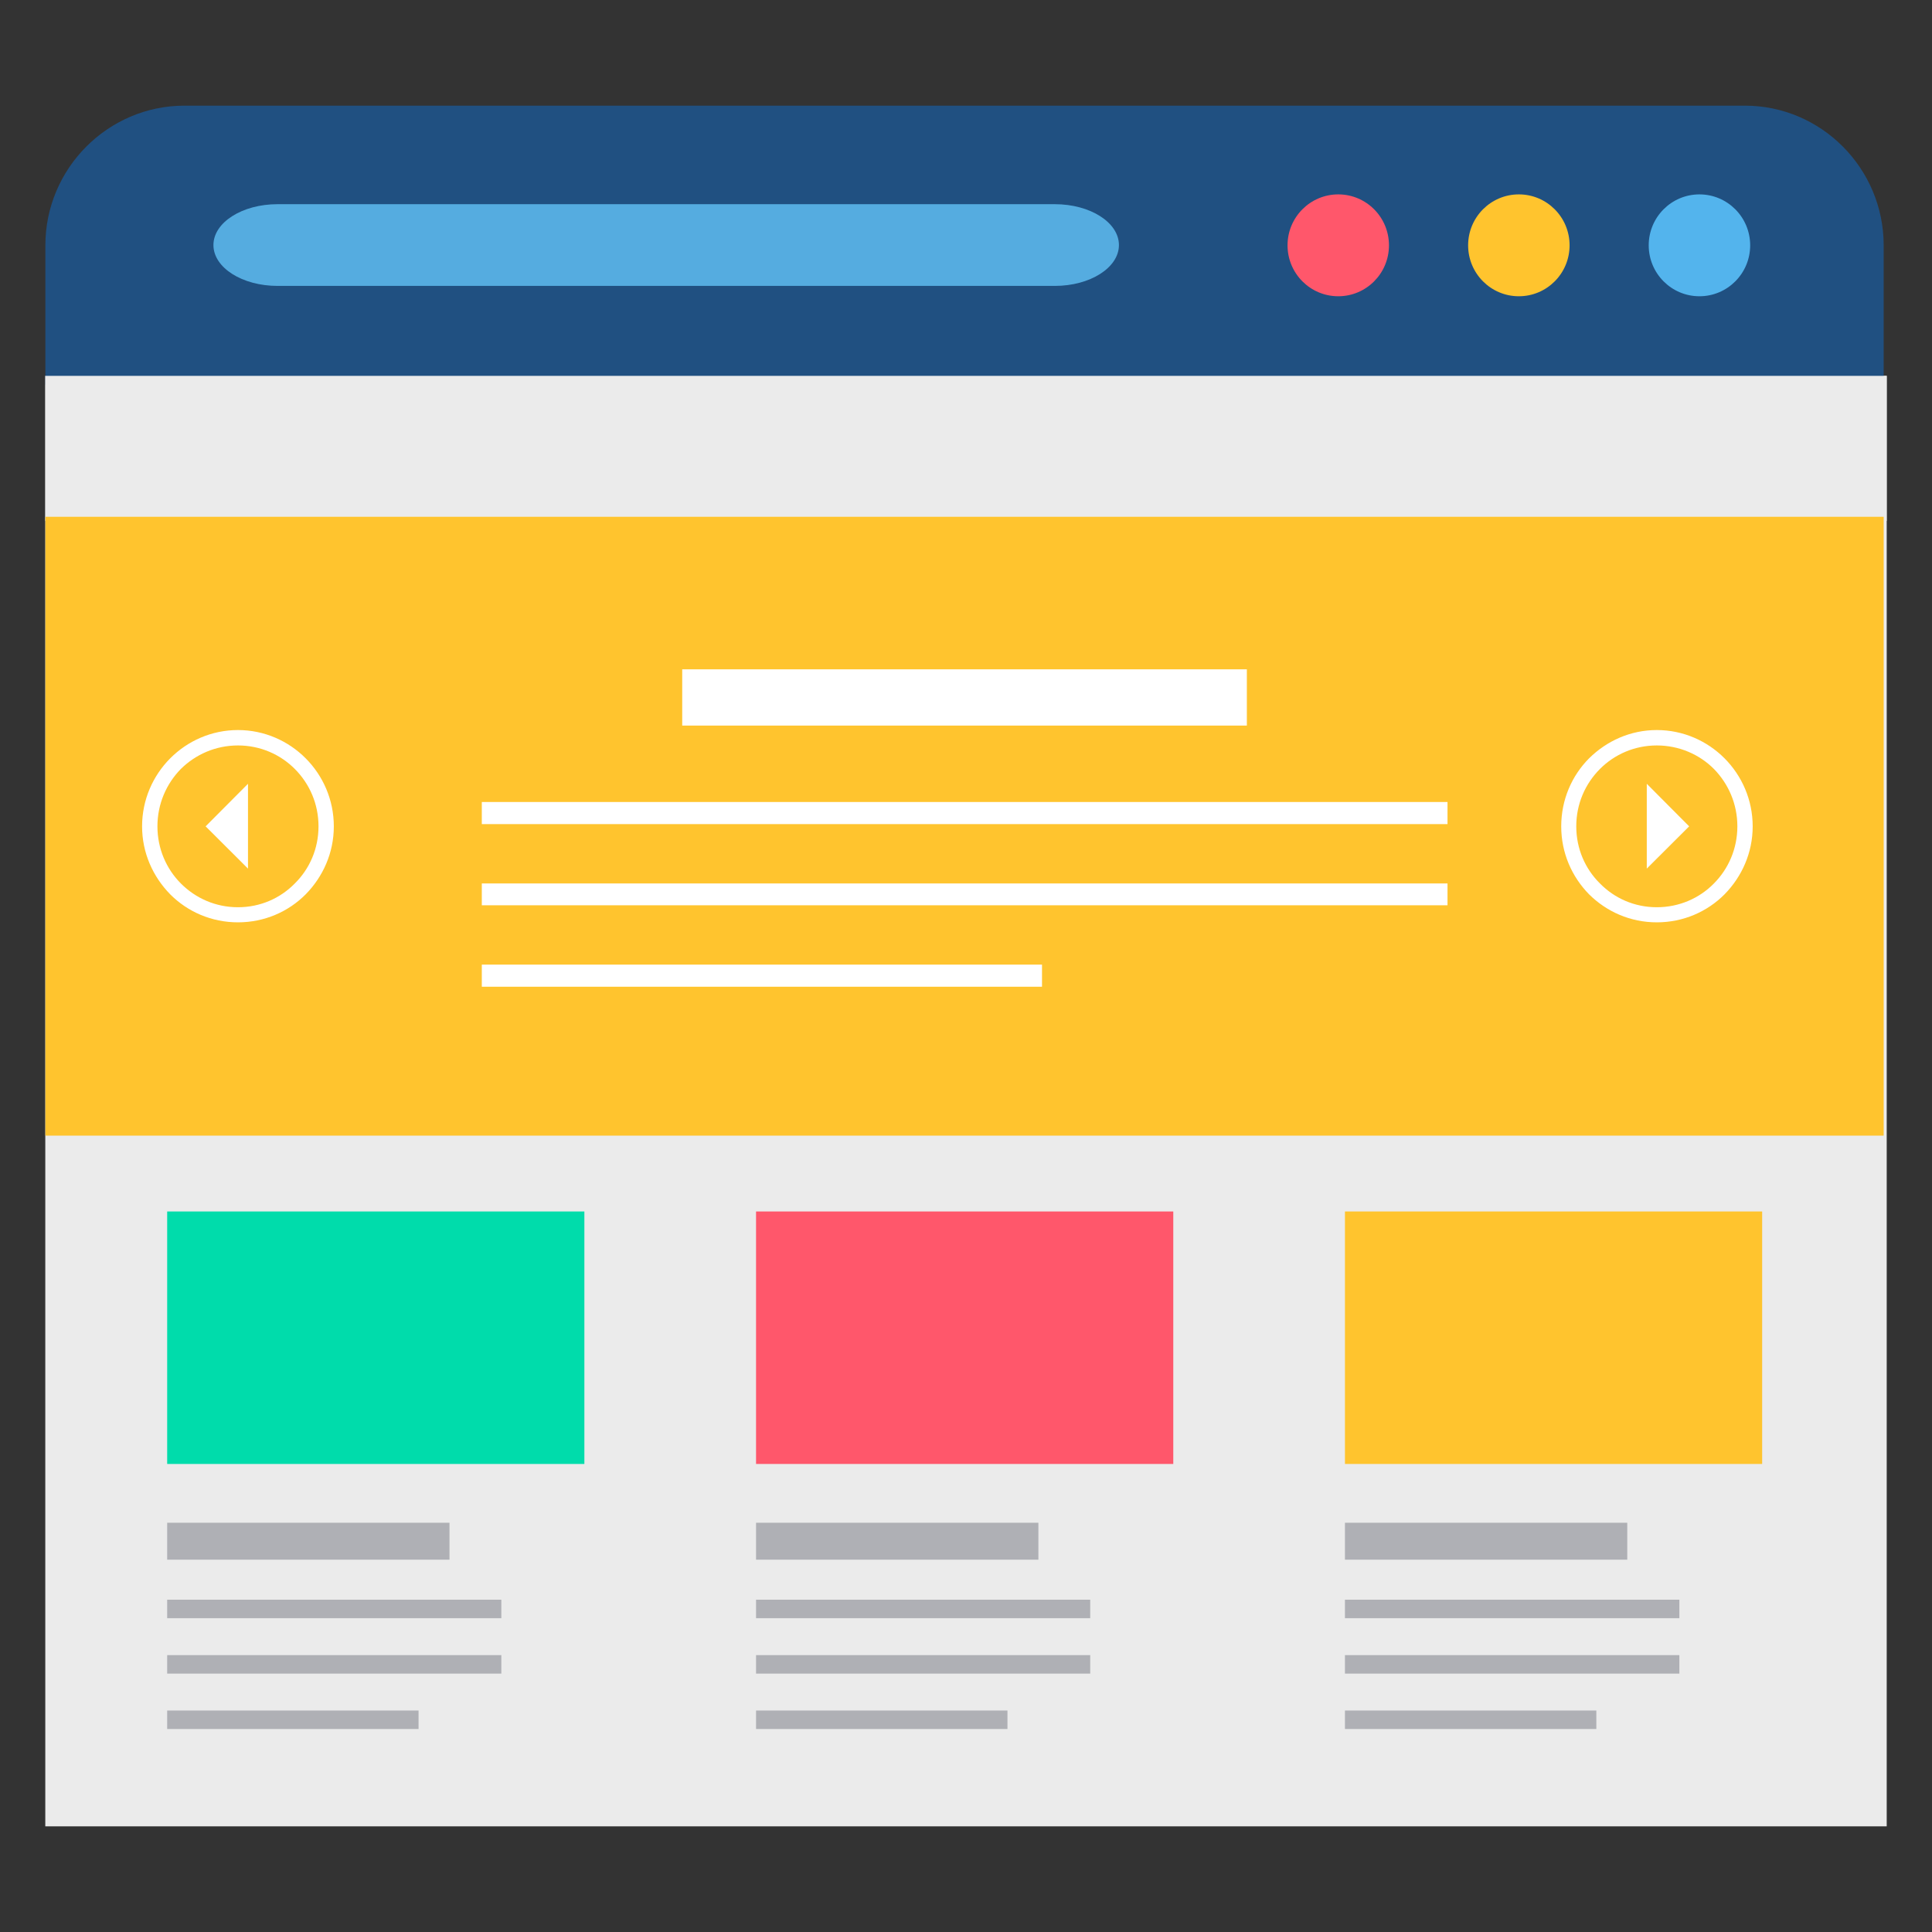 <svg width="70" height="70" viewBox="0 0 70 70" fill="none" xmlns="http://www.w3.org/2000/svg">
<rect x="0" y="0" width="70" height="70" fill="#333333" stroke="none"/>
<path d="M68.359 13.618H1.641V66.172H68.359V13.618Z" fill="#EBEBEB"/>
<path fill-rule="evenodd" clip-rule="evenodd" d="M6.683 3.828H63.22C65.987 3.828 68.249 6.1 68.249 8.889V13.939H1.644V8.889C1.644 6.1 3.916 3.828 6.683 3.828Z" fill="#205081"/>
<path d="M38.218 7.398H10.056C8.773 7.398 7.733 8.061 7.733 8.879C7.733 9.696 8.773 10.359 10.056 10.359H38.218C39.501 10.359 40.541 9.696 40.541 8.879C40.541 8.061 39.501 7.398 38.218 7.398Z" fill="#55ACE0"/>
<path d="M48.488 10.734C49.503 10.734 50.325 9.908 50.325 8.889C50.325 7.869 49.503 7.043 48.488 7.043C47.473 7.043 46.65 7.869 46.65 8.889C46.65 9.908 47.473 10.734 48.488 10.734Z" fill="#FF576B"/>
<path d="M55.031 10.734C56.046 10.734 56.869 9.908 56.869 8.889C56.869 7.869 56.046 7.043 55.031 7.043C54.016 7.043 53.193 7.869 53.193 8.889C53.193 9.908 54.016 10.734 55.031 10.734Z" fill="#FFC42E"/>
<path d="M61.574 10.734C62.589 10.734 63.412 9.908 63.412 8.889C63.412 7.869 62.589 7.043 61.574 7.043C60.559 7.043 59.736 7.869 59.736 8.889C59.736 9.908 60.559 10.734 61.574 10.734Z" fill="#53B4ED"/>
<path d="M21.173 43.894H6.057V53.042H21.173V43.894Z" fill="#00DCAB"/>
<path d="M16.286 55.172H6.057V56.51H16.286V55.172Z" fill="#AFB0B5"/>
<path fill-rule="evenodd" clip-rule="evenodd" d="M6.057 57.96H18.164V58.63H6.057V57.96ZM6.057 61.976H15.165V62.645H6.057V61.976ZM6.057 59.968H18.164V60.638H6.057V59.968Z" fill="#AFB0B5"/>
<path d="M42.51 43.894H27.393V53.042H42.51V43.894Z" fill="#FF576B"/>
<path d="M37.623 55.172H27.393V56.51H37.623V55.172Z" fill="#AFB0B5"/>
<path fill-rule="evenodd" clip-rule="evenodd" d="M27.393 57.96H39.501V58.63H27.393V57.96ZM27.393 61.976H36.502V62.645H27.393V61.976ZM27.393 59.968H39.501V60.638H27.393V59.968Z" fill="#AFB0B5"/>
<path d="M63.846 43.894H48.73V53.042H63.846V43.894Z" fill="#FFC42E"/>
<path d="M58.959 55.172H48.73V56.51H58.959V55.172Z" fill="#AFB0B5"/>
<path fill-rule="evenodd" clip-rule="evenodd" d="M48.73 57.96H60.847V58.63H48.73V57.96ZM48.73 61.976H57.838V62.645H48.73V61.976ZM48.73 59.968H60.847V60.638H48.73V59.968Z" fill="#AFB0B5"/>
<path d="M68.359 13.618H1.641V18.873H68.359V13.618Z" fill="#EBEBEB"/>
<path d="M68.249 18.724H1.644V41.146H68.249V18.724Z" fill="#FFC42E"/>
<path d="M8.622 26.451C9.581 26.451 10.45 26.847 11.075 27.475C11.702 28.104 12.095 28.976 12.095 29.94C12.095 30.903 11.702 31.765 11.075 32.404C10.45 33.033 9.581 33.418 8.622 33.418C7.662 33.418 6.794 33.033 6.168 32.404C5.542 31.765 5.148 30.903 5.148 29.94C5.148 28.976 5.542 28.104 6.168 27.475C6.794 26.847 7.662 26.451 8.622 26.451ZM10.682 27.861C10.157 27.334 9.43 27.009 8.622 27.009C7.814 27.009 7.087 27.334 6.552 27.861C6.027 28.398 5.704 29.128 5.704 29.94C5.704 30.751 6.027 31.481 6.552 32.009C7.087 32.546 7.814 32.871 8.622 32.871C9.43 32.871 10.157 32.546 10.682 32.009C11.217 31.481 11.54 30.751 11.54 29.94C11.54 29.128 11.217 28.398 10.682 27.861Z" fill="white"/>
<path fill-rule="evenodd" clip-rule="evenodd" d="M7.45 29.94L8.985 28.398V31.471L7.45 29.94Z" fill="white"/>
<path d="M60.029 26.451C59.07 26.451 58.212 26.847 57.576 27.475C56.95 28.104 56.566 28.976 56.566 29.94C56.566 30.903 56.95 31.765 57.576 32.404C58.212 33.033 59.07 33.418 60.029 33.418C60.989 33.418 61.857 33.033 62.483 32.404C63.109 31.765 63.503 30.903 63.503 29.94C63.503 28.976 63.109 28.104 62.483 27.475C61.857 26.847 60.989 26.451 60.029 26.451ZM57.969 27.861C58.495 27.334 59.221 27.009 60.029 27.009C60.837 27.009 61.574 27.334 62.099 27.861C62.624 28.398 62.948 29.128 62.948 29.94C62.948 30.751 62.624 31.481 62.099 32.009C61.574 32.546 60.837 32.871 60.029 32.871C59.221 32.871 58.495 32.546 57.969 32.009C57.434 31.481 57.111 30.751 57.111 29.94C57.111 29.128 57.434 28.398 57.969 27.861Z" fill="white"/>
<path fill-rule="evenodd" clip-rule="evenodd" d="M61.201 29.94L59.666 28.398V31.471L61.201 29.94Z" fill="white"/>
<path fill-rule="evenodd" clip-rule="evenodd" d="M17.457 34.95H37.754V35.751H17.457V34.95ZM17.457 32.009H52.446V32.8H17.457V32.009ZM17.457 29.058H52.446V29.859H17.457V29.058ZM24.718 24.251H45.176V26.289H24.718V24.251Z" fill="white"/>
</svg>
